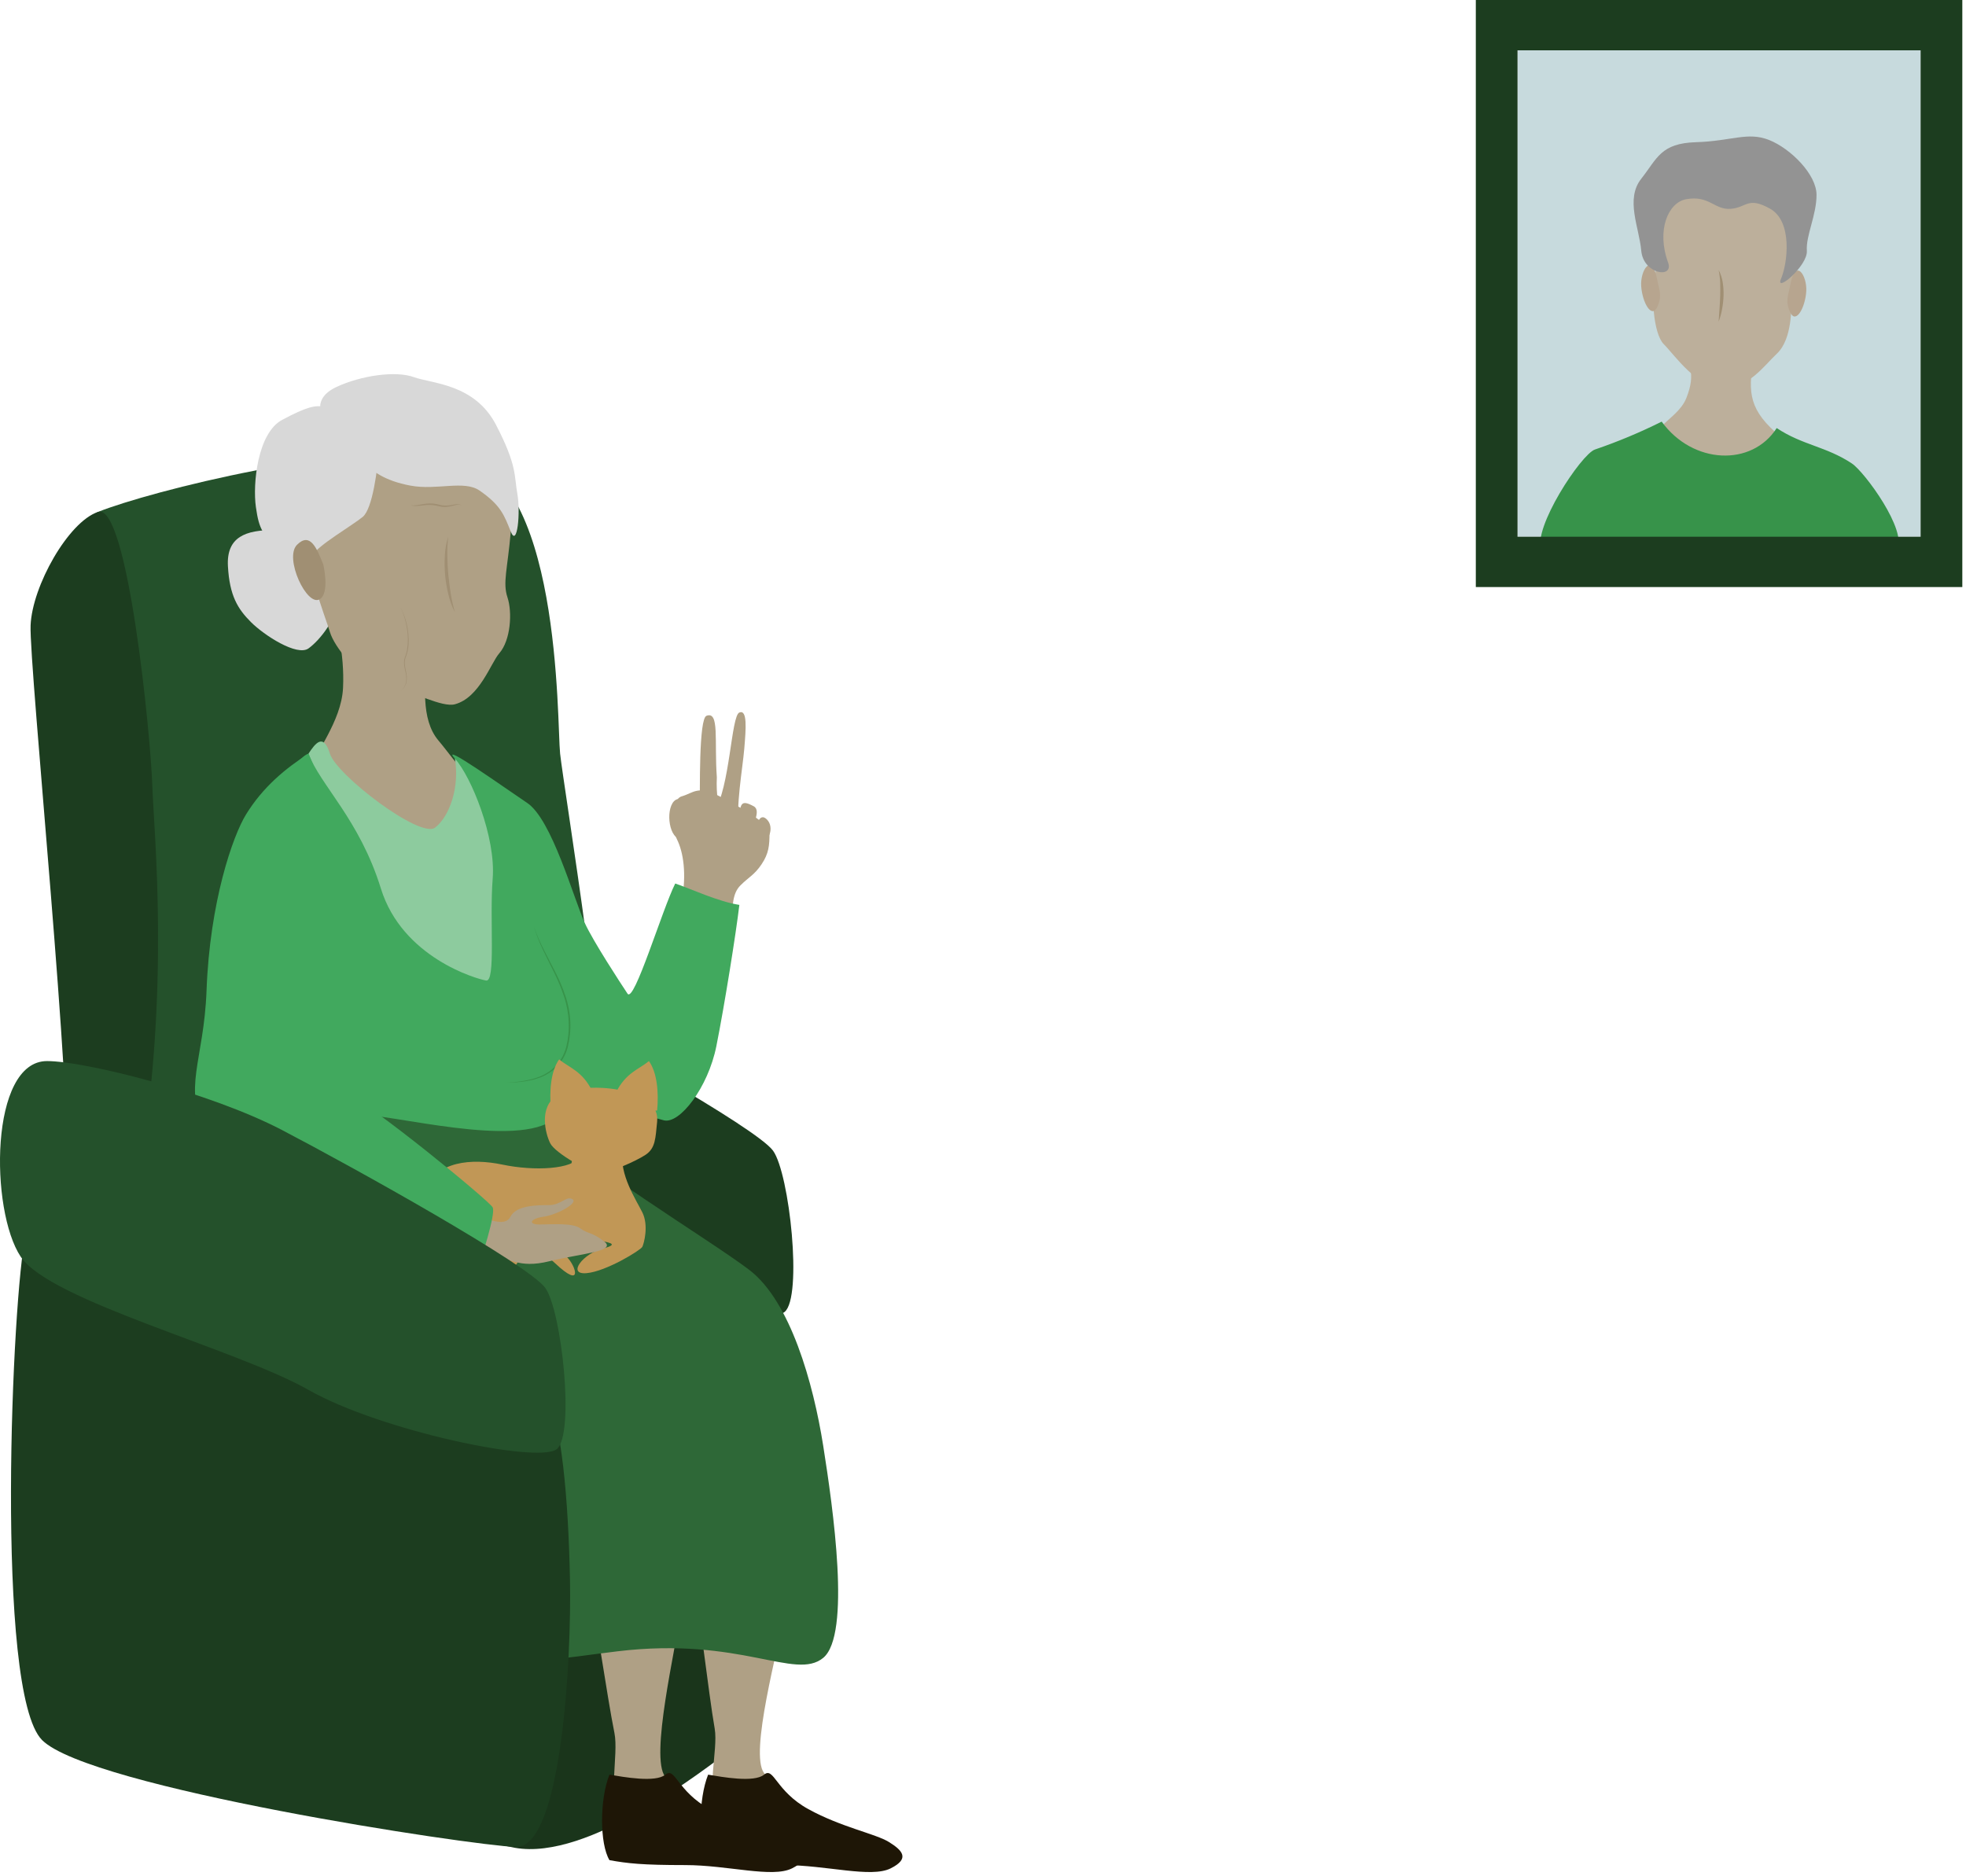 <?xml version="1.0" encoding="UTF-8"?>
<svg viewBox="0 0 373 356" xmlns="http://www.w3.org/2000/svg">
<path d="m97.687 350.64c14.039 2.496 35.567-14.664 41.183-18.72s6.24-92.974 2.496-98.278-80.183-6.106-87.824 9.117c-7.641 15.222-5.151 94.465 7.641 98.833 12.792 4.368 36.503 9.048 36.503 9.048z" fill="#1A351B"/>
<path d="m52.145 175.32c7.176 0 30.888 5.928 44.615 13.104 13.728 7.176 46.799 25.583 49.919 29.951s5.616 27.768 2.184 30.576-33.383-3.432-47.111-11.232c-13.728-7.8-48.983-16.848-54.599-25.272-5.856-8.782-5.928-37.127 4.992-37.127z" fill="#1C3D1F"/>
<path d="m18.596 97.142c9.85-3.94 47.423-13.416 67.703-10.92 20.28 2.496 19.344 50.855 19.968 56.783s9.983 63.023 7.799 70.198c-2.184 7.176-36.815 20.592-62.71 19.344s-30.887-3.744-29.016-13.104c1.872-9.36 5.616-44.303 3.12-61.775-2.496-17.471-13.104-58.031-6.864-60.527z" fill="#24512B"/>
<path d="m12.668 224.75c1.267-14.567-7.176-98.59-6.864-106.08 0.312-7.488 7.176-19.656 12.792-21.527 5.616-1.872 9.984 42.431 10.296 51.791 0.312 9.359 3.432 38.999-2.496 73.63-0.892 5.229-14.352 9.36-13.728 2.184z" fill="#1C3D1F"/>
<path d="m80.995 124.29c-0.331 5.304-1.248 12.168 2.184 16.224 1.803 2.131 3.744 4.992 5.304 6.24 1.56 1.248-1.872 15.287-3.12 17.471s-25.896-16.223-25.896-18.719 5.304-8.424 5.616-14.976-1.248-12.48-2.496-16.536c-0.661-2.149 18.72 5.304 18.408 10.296z" fill="#AFA085"/>
<path d="m51.98 100.58c-5.304 0-9.048 1.248-8.736 6.864 0.312 5.615 1.872 8.111 4.368 10.607 2.496 2.496 8.736 6.552 10.92 4.992 2.184-1.56 5.616-5.928 5.304-9.048s-5.616-12.479-7.488-13.415c-1.872-0.936-4.368 0-4.368 0z" fill="#D8D8D8"/>
<path d="m88.795 82.479c3.498 2.056 8.736 11.232 8.112 18.407-0.624 7.176-1.56 9.672-0.624 12.48s0.624 8.112-1.56 10.608c-1.604 1.834-3.744 8.424-8.424 9.672-2.43 0.649-8.112-2.496-9.984-2.496-1.872 0-3.432 0.312-5.928-1.56-2.496-1.872-6.864-6.552-7.8-9.672s-4.992-13.104-3.744-17.472c1.248-4.368-0.624-17.159 9.984-20.591 10.608-3.432 14.664-2.496 19.968 0.624z" fill="#AFA085"/>
<path d="m61.651 77.175c2.789 0.465 10.608 3.744 10.296 7.8s-1.248 11.544-3.12 13.104c-1.872 1.56-8.736 5.569-9.36 7.154s-1.56 3.765-5.616 0.022c-4.056-3.744-4.68-4.68-5.304-9.048-0.624-4.368 0.312-14.04 4.992-16.536 4.68-2.496 6.24-2.808 8.112-2.496z" fill="#D8D8D8"/>
<path d="m62.899 80.607c-2.299-1.379-3.744-4.992 0.936-7.176 4.68-2.184 11.232-3.12 14.664-1.872 3.432 1.248 11.544 1.248 15.6 9.048s3.432 9.672 4.056 13.104c0.624 3.432 0 10.295-1.248 7.175-1.248-3.119-1.872-4.992-5.928-7.799-2.923-2.025-8.112 0-13.104-0.936s-7.488-2.808-9.36-4.992c-1.872-2.184-2.496-4.68-5.616-6.552z" fill="#D8D8D8"/>
<path d="m61.339 107.13c-1.248-3.12-2.496-6.24-4.992-3.744-2.496 2.496 1.919 11.928 4.368 10.296 1.872-1.248 0.624-6.552 0.624-6.552z" fill="#A08F73"/>
<path d="m149.01 305.24c-1.345 7.69-6.864 27.455-4.056 31.199s-5.616 5.616-8.424 4.992-0.222-9.313-0.936-13.416c-1.248-7.176-2.808-22.151-4.368-29.327s19.968-5.928 17.784 6.552z" fill="#AFA085"/>
<path d="m129.26 305.2c-1.098 7.884-5.984 28.223-3.058 31.955 2.927 3.731-5.434 5.906-8.264 5.353-2.83-0.552-0.518-9.494-1.364-13.656-1.475-7.282-3.513-22.51-5.304-29.779-1.79-7.27 19.771-6.671 17.99 6.127z" fill="#AFA085"/>
<path d="m76.003 115.24c0.317 0.618 0.588 1.258 0.811 1.915 0.215 0.661 0.385 1.335 0.509 2.019 0.124 0.685 0.194 1.379 0.209 2.075 0.021 0.697-0.027 1.394-0.143 2.081-0.064 0.344-0.154 0.683-0.272 1.014-0.066 0.165-0.128 0.331-0.178 0.487-0.057 0.158-0.096 0.322-0.115 0.489-0.106 0.674 0.066 1.358 0.19 2.035 0.18 0.677 0.217 1.385 0.109 2.077-0.17 0.683-0.565 1.288-1.12 1.72 0.533-0.445 0.901-1.056 1.045-1.735 0.09-0.682 0.04-1.376-0.15-2.038-0.075-0.336-0.153-0.677-0.2-1.023-0.028-0.171-0.031-0.349-0.047-0.524-0.003-0.177 0.006-0.354 0.028-0.53 0.022-0.177 0.063-0.35 0.122-0.518 0.056-0.172 0.116-0.331 0.175-0.49 0.112-0.323 0.197-0.655 0.256-0.992 0.22-1.362 0.21-2.751-0.028-4.109-0.216-1.367-0.62-2.697-1.201-3.953z" fill="#A08F73"/>
<path d="m85.051 101.82c-0.144 1.201-0.205 2.41-0.181 3.619 0.016 1.204 0.075 2.409 0.19 3.607 0.115 1.198 0.262 2.396 0.456 3.585 0.195 1.194 0.457 2.376 0.783 3.541-0.558-1.088-0.977-2.241-1.248-3.432-0.291-1.192-0.492-2.404-0.602-3.626-0.108-1.222-0.126-2.45-0.053-3.675 0.052-1.23 0.273-2.448 0.655-3.619z" fill="#A08F73"/>
<path d="m77.875 95.894c0.404 0.042 0.812 0.03 1.214-0.034 0.402-0.053 0.802-0.134 1.204-0.203 0.824-0.162 1.67-0.169 2.496-0.019 0.418 0.094 0.789 0.212 1.183 0.262 0.394 0.045 0.792 0.045 1.185 0 0.399-0.041 0.796-0.131 1.204-0.197 0.206-0.033 0.416-0.042 0.624-0.028 0.207 0.02 0.406 0.096 0.574 0.218-0.179-0.091-0.377-0.139-0.577-0.137-0.2 0.012-0.399 0.044-0.593 0.097-0.393 0.094-0.786 0.215-1.198 0.284-0.412 0.074-0.831 0.093-1.248 0.056-0.407-0.063-0.811-0.146-1.21-0.25-0.789-0.143-1.596-0.16-2.39-0.05-0.403 0.041-0.808 0.094-1.223 0.116-0.418 0.028-0.839-0.011-1.245-0.116z" fill="#A08F73"/>
<path d="m86.299 143.85c0.936 5.394-0.936 11.01-3.744 13.194-2.808 2.184-18.72-9.983-19.968-14.039-1.248-4.056-2.808-1.872-4.056 0-1.248 1.872 10.608 53.975 30.264 53.663 19.655-0.312 7.176-24.96 8.112-28.08 0.936-3.12-3.12-16.848-3.744-18.408s-4.982-4.555-6.864-6.33z" fill="#8DCB9E"/>
<path d="m129.35 171.08c0.936-5.304 0.312-9.36-0.936-11.856-0.893-1.787-1.248-7.488 0.936-8.112s3.12-2.184 7.176 0 8.846 4.699 9.47 6.883c0 2.5-0.146 3.972-1.5 6s-2.44 2.44-4 4-1.474 3.709-1.786 7.453c-0.238 2.873-9.36-4.368-9.36-4.368z" fill="#AFA085"/>
<path d="m132.79 154.55c0-4.68-0.213-18.17 1.248-18.719 2.496-0.936 1.465 4.67 1.965 11.67-0.312 6.552 1.936 8.688 1 9s-4.213-1.951-4.213-1.951z" fill="#AFA085"/>
<path d="m135.5 154c3-4.5 3.213-18.17 4.773-18.794s1.248 3.12 0.936 6.864-1.709 11.43-0.936 14.975c1.56 2.496-4.773-3.045-4.773-3.045z" fill="#AFA085"/>
<path d="m129.42 159.23c2.474-0.196 1.673-0.458 2.496-1.248 0.824-0.789 9.36 0.936 3.744-2.496-4.733-2.892-6.58-4.745-7.8-3.432-1.647 1.779-0.911 7.373 1.56 7.176z" fill="#AFA085"/>
<path d="m140 155c0.705-2.05 0.274-3.486 3-2 1.597 0.87-0.748 4 0.5 4 0 0 0.5-3 2-1.5s0.372 4.5-1.5 4.5-4.624-3.184-4-5z" fill="#AFA085"/>
<path d="m58.532 143.01c2.184 5.928 9.672 12.48 13.728 25.583 4.056 13.104 18.096 17.16 19.968 17.472 1.872 0.312 0.624-11.544 1.248-19.344 0.624-7.799-4.056-19.343-7.176-22.775-3.12-3.432 9.775 5.787 13.728 8.424 4.68 3.12 8.792 18.095 10.92 22.775 1.56 3.432 6.864 11.544 8.112 13.416s6.552-15.912 9.048-20.904c2.808 0.936 8.111 3.432 12.167 4.056-0.624 5.304-2.808 19.032-4.368 26.832s-6.973 14.86-9.983 14.04c-10.296-2.808-12.411-3.364-17.004-7.956-1.872-1.872-3.276-2.34-5.148 8.58-0.661 3.862 4.368 7.175-8.112 9.359-23.122 4.056-38.375-4.367-37.127-20.903 1.248-16.536-2.056-48.291-3.12-51.479-0.936-2.808 1.248-6.552 3.12-7.176z" fill="#41A95E"/>
<path d="m101.27 175.76c0.527 1.531 1.164 3.023 1.906 4.462 0.721 1.45 1.498 2.873 2.225 4.321 0.744 1.449 1.377 2.951 1.894 4.496l0.181 0.583c0.066 0.193 0.121 0.39 0.165 0.59 0.091 0.396 0.19 0.792 0.278 1.192l0.187 1.21c0.062 0.403 0.062 0.814 0.097 1.223 0.076 1.636-0.086 3.275-0.481 4.864-0.411 1.605-1.294 3.05-2.536 4.146-0.31 0.272-0.638 0.521-0.983 0.746-0.175 0.106-0.356 0.203-0.534 0.312l-0.268 0.153-0.281 0.125-0.561 0.249c-0.191 0.072-0.384 0.135-0.578 0.2-0.384 0.134-0.776 0.247-1.173 0.337-1.589 0.347-3.216 0.495-4.842 0.443 1.619-7e-3 3.232-0.206 4.805-0.593 0.391-0.097 0.776-0.215 1.154-0.352 0.188-0.069 0.378-0.134 0.565-0.209l0.546-0.253 0.271-0.128 0.259-0.153c0.172-0.103 0.35-0.199 0.518-0.312 0.329-0.223 0.642-0.47 0.936-0.736 0.596-0.531 1.104-1.152 1.507-1.841l0.29-0.524c0.088-0.178 0.156-0.365 0.237-0.549 0.153-0.368 0.282-0.745 0.387-1.13 0.378-1.562 0.528-3.171 0.443-4.776-0.031-0.4-0.028-0.802-0.087-1.198l-0.178-1.192c-0.081-0.393-0.178-0.786-0.265-1.176-0.042-0.198-0.096-0.392-0.159-0.584l-0.178-0.577c-0.509-1.531-1.122-3.026-1.834-4.474-0.702-1.457-1.457-2.892-2.15-4.368-0.703-1.461-1.292-2.975-1.763-4.527z" fill="#37934A"/>
<path d="m103.77 213.2c6.552 7.488 30.704 21.936 38.376 27.767 7.799 5.928 12.167 21.528 14.039 33.384s5.304 35.879 0 40.247-15.599-4.056-38.999-1.248c-23.4 2.808-11.856 4.056-18.096-21.528-6.24-25.583-18.408-30.263-30.888-40.559-12.48-10.296-5.304-38.375-1.56-39.623 3.744-1.248 28.08 5.928 37.127 1.56z" fill="#2E6837"/>
<path d="m116.88 207.28c1.871-3.744 4.367-4.368 6.239-5.928 1.56 2.184 1.872 5.928 1.56 9.359-2.496 0.624-7.799-3.431-7.799-3.431z" fill="#C19756"/>
<path d="m112.32 206.96c-1.872-3.744-4.368-4.368-6.24-5.928-1.56 2.184-1.872 5.928-1.56 9.359 2.496 0.624 7.8-3.431 7.8-3.431z" fill="#C19756"/>
<path d="m105.64 207.9c2.945-1.872 9.984-1.872 13.416-0.624s5.927 2.496 5.615 5.616-0.312 4.992-2.183 6.24c-1.872 1.248-6.864 3.431-8.736 3.431s-8.424-3.743-9.36-5.615-2.184-6.864 1.248-9.048z" fill="#C19756"/>
<path d="m118.12 218.51c-0.624 4.368 2.496 9.048 3.744 11.544s0.312 5.928 0 6.552-6.864 4.68-10.608 4.992-0.624-3.744 3.12-4.68 0.312-1.248-0.936-1.56-3.447 0.402-4.992 0.624c-2.184 0.312-4.056-0.624-0.936 2.496 1.81 1.809 3.12 6.24-2.184 1.248-3.591-3.379-8.735-6.552-7.176-10.296 0.584-1.395 9.637-5.195 10.296-8.736 0.256-1.363 0.122-3.744 1.248-3.744 4.056 0 8.424 1.56 8.424 1.56z" fill="#C19756"/>
<path d="m110.01 219.44c-1.248 2.496-8.736 2.808-14.664 1.56-5.928-1.248-12.48-0.624-14.664 4.68-2.184 5.304-1.56 10.92 1.56 11.544 3.12 0.624 12.48 5.304 15.288 3.12 2.808-2.184-3.12-4.056-5.616-4.992-2.496-0.936 15.6 4.68 18.096 0s0-15.912 0-15.912z" fill="#C19756"/>
<path d="m86.549 228.68c5.154 2.577 9.204 4.418 10.296 2.209s5.179-2.209 7.364-2.209 3.313-1.841 4.417-1.105c1.105 0.737-2.945 2.946-5.522 3.314s-2.945 1.472-0.736 1.472 6.258-0.368 7.731 0.737c1.473 1.104 2.1 0.592 4.546 2.496 2.446 1.903-4.546 2.28-10.436 3.744-5.891 1.463-7.732-0.74-10.677-1.108s-8.112 0.368-9.572-1.104c-1.46-1.473 2.59-8.446 2.59-8.446z" fill="#AFA085"/>
<path d="m58.532 143.01c-4.368 2.808-8.642 6.324-11.856 11.544-2.496 4.056-6.864 16.535-7.488 33.383-0.496 13.466-4.68 18.72 0 26.832 4.68 8.111 37.439 18.407 43.055 22.463s7.8 5.928 8.424 3.744 3.432-10.608 2.808-11.856c-0.624-1.248-23.088-19.655-28.08-21.839-4.992-2.184 0.936-29.016 0-34.944-0.936-5.928-3.12-16.223-3.744-19.967s-3.12-9.36-3.12-9.36z" fill="#41A95E"/>
<path d="m134.35 336.76c2.63 0.44 8.736 1.56 10.608 0s2.184 3.12 8.424 6.552c6.24 3.431 12.792 4.679 15.288 6.239s4.056 3.12 0.312 4.992-12.168-0.624-20.28-0.624-10.92-0.312-14.352-0.936c-1.872-3.12-1.872-11.543 0-16.223z" fill="#1E1606"/>
<path d="m115.63 336.76c2.63 0.44 8.735 1.56 10.607 0s2.184 3.12 8.424 6.552c6.24 3.431 12.792 4.679 15.288 6.239s4.056 3.12 0.312 4.992-12.168-0.624-20.28-0.624c-8.111 0-10.919-0.312-14.351-0.936-1.872-3.12-1.872-11.543 0-16.223z" fill="#1E1606"/>
<path d="m4.869 234.42c-2.537 10.786-5.928 86.735 3.12 95.783 9.048 9.047 81.119 19.967 89.854 20.279s10.608-35.879 10.296-50.855-1.56-29.951-4.68-35.879-96.094-39.936-98.59-29.328z" fill="#1C3D1F"/>
<path d="m8.924 201.35c7.176 0 30.887 5.928 44.615 13.103 13.728 7.176 46.8 25.584 49.92 29.952s5.616 27.767 2.184 30.575-33.384-3.432-47.112-11.231c-13.728-7.8-48.983-16.848-54.599-25.272-5.856-8.783-5.928-37.127 4.992-37.127z" fill="#24512B"/>
<path d="m364.39 9.549h-76.48v92.301h76.48v-92.301z" fill="#C7DADD"/>
<path d="m332.8 67.157c-1.018 6.528-1.426 9.997 4.08 14.892 3.225 2.865-1.473 6.41-7.546 6.754-4.3 0.242-11.312-0.213-13.368-2.228-5.283-5.175 2.149-6.366 3.982-11.054 1.91-4.844 0.41-6.324-0.815-10.201-1.225-3.877 14.584-4.026 13.667 1.837z" fill="#BCAF9B"/>
<path d="m328.31 32.064c17.137 0 12.038 20.809 11.63 24.686-0.143 1.362 0.204 7.546-2.864 10.405-2.333 2.177-5.303 6.528-10.185 6.528-4.883 0-9.183-6.324-11.223-8.364s-2.447-9.59-1.629-13.26-3.486-19.994 14.271-19.994z" fill="#BCAF9B"/>
<path d="m314.39 52.975c-0.955-5.153-3.218-1.735-3.014 1.327 0.204 3.062 1.945 6.194 3.014 4.013 1.07-2.18 0.36-3.402 0-5.341z" fill="#B7A58F"/>
<path d="m339.68 53.996c0.955-5.156 3.215-1.735 3.011 1.324s-1.942 6.194-3.011 4.017c-1.069-2.177-0.36-3.402 0-5.341z" fill="#B7A58F"/>
<path d="m316.48 49.814c1.143 3.116-4.691 2.244-5.092-2.228-0.401-4.472-3.059-9.793 0-13.67 3.058-3.877 3.673-6.732 10.404-6.935 6.732-0.204 9.794-2.04 13.874-0.407s8.976 6.528 8.976 10.405c0 3.877-2.041 7.75-1.837 10.608s-6.12 8.158-4.895 5.303c1.225-2.855 2.244-10.822-2.04-13.26-4.284-2.438-4.488-0.204-7.55 0s-4.036-2.6-8.364-1.836c-3.476 0.595-5.72 5.901-3.476 12.022z" fill="#939393"/>
<path d="m326.07 51.243c0.399 0.743 0.663 1.552 0.78 2.387 0.128 0.83 0.178 1.669 0.15 2.508-0.03 0.835-0.12 1.667-0.271 2.489-0.143 0.822-0.364 1.629-0.659 2.409 0.042-0.834 0.109-1.655 0.166-2.473s0.108-1.633 0.127-2.444 0.029-1.626 0-2.438c-0.035-0.819-0.133-1.634-0.293-2.438z" fill="#A08F73"/>
<path d="m315.26 80.007c5.916 8.161 17.136 8.568 21.827 1.222 4.899 3.266 9.386 3.469 14.282 6.735 2.364 1.575 10.643 12.779 8.523 16.433-2.266 3.908-10.185 3.819-17.187 3.819-5.022 0-29.397-0.226-35.329-1.273-5.411-0.955-13.89 0.124-14.96-2.546-1.674-4.183 7.582-18.216 10.185-19.097 4.334-1.478 8.563-3.246 12.659-5.293z" fill="#37934A"/>
<path d="M280 0V111.399H372.302V0H280ZM364.389 101.85H287.912V9.548H364.389V101.85Z" fill="#1C3D1F"/>
</svg>
